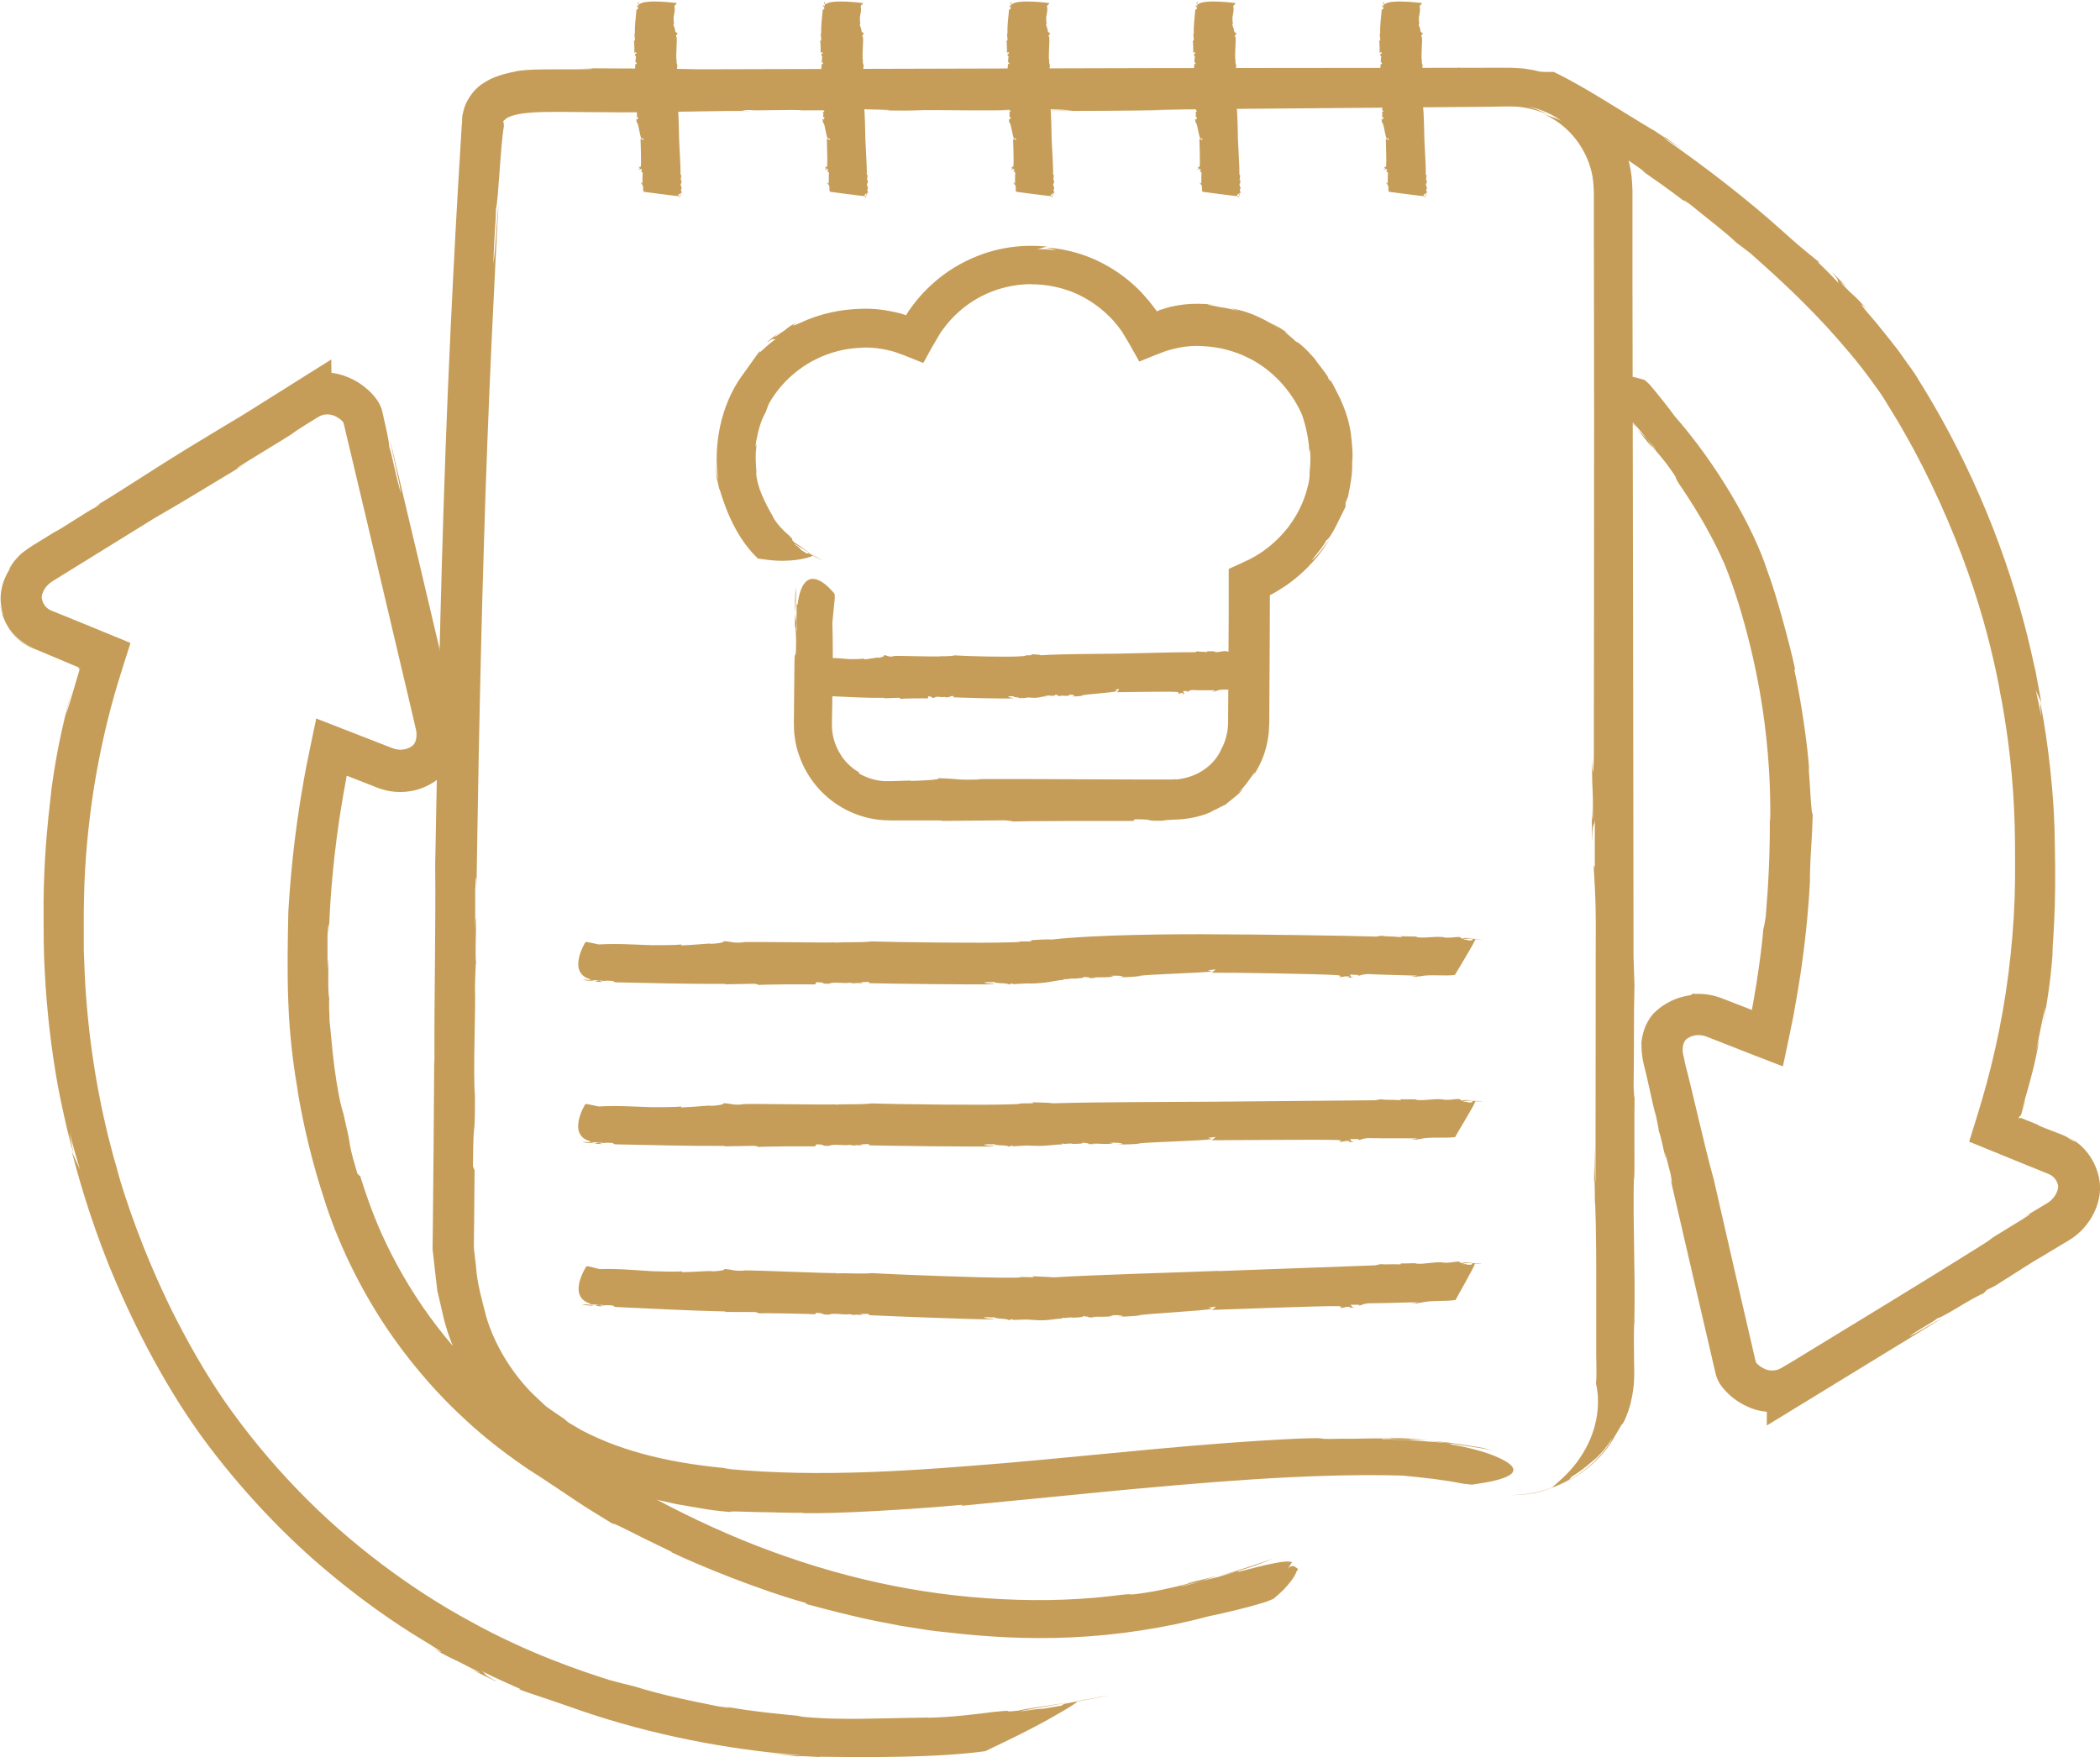 <?xml version="1.0" encoding="UTF-8"?>
<svg id="b" data-name="Camada_2" xmlns="http://www.w3.org/2000/svg" viewBox="0 0 178.45 149.36">
  <defs>
    <style>
      .d {
        fill: #C59D58;
      }

      .e {
        fill: none;
      }

      .f {
        fill: #C59D58;
      }
    </style>
  </defs>
  <g id="c" data-name="Camada_1">
    <g>
      <g>
        <g>
          <path class="f" d="M127.11,123.34c-.34-.09-.72-.18-1.14-.29-.43-.07-.91-.15-1.4-.23-.5-.07-1.03-.15-1.56-.23-.53-.05-1.08-.09-1.61-.14.82.11,1.67.18,2.61.35.93.15,1.95.26,3.11.54Z"/>
          <path class="f" d="M121.36,122.45s-.02,0-.03,0c.03,0,.05,0,.08,0-.02,0-.03,0-.04,0Z"/>
          <path class="f" d="M130.13,127.01c.63-.11,1.33-.31,2.01-.58-.65.26-1.35.45-2.01.58Z"/>
          <path class="f" d="M40.32,99.45l-.13-.32c.04-4.95.17-1.44.17-6.02-.18-1.79.08-7.6,0-9.19,0,0,0-.12.01-.33,0-.2.01-.47.02-.74.02-.54.04-1.06.07-.99-.1-.69,0-2.31-.01-3.72-.02-.51-.04.38-.07.76v-3.24c.05-1.27.11-1.58.11-.2.07-4.23.24-16.5.62-28.83.35-12.34,1-24.73,1.25-29.27-.14,1.16-.26,3.97-.43,5.03.05-2.41.22-3.53.21-4.6.23-.91.37-5.27.68-7.08l-.03-.33s-.03-.01-.04-.02c.04-.13.1-.13.15-.18.06-.09.3-.24.62-.34.31-.1.67-.17,1-.21.66-.08,1.21-.1,1.62-.11.86,0,1.12-.01,1.34-.01.46,0,.76,0,5.46.04,5.44-.02,8.03-.16,11.05-.11-.45,0-1.65-.07-.24-.09.24.09,3.75-.07,4.44.03,1.38-.01,5.85,0,4.34-.13.76.06,4.75.09,2.37.14,1.35,0,2.65.02,3.62,0l-1.73-.03c4.55-.02,7.02.08,9.98-.03l-1.68-.05c2.72,0,4.99-.02,6.06.11l-2.79.04c4.51,0,7.23-.01,10.98-.08h-1.34c2.39-.07,9.85-.12,17.26-.18,3.7-.03,7.4-.07,10.44-.09.76,0,1.48-.02,2.15-.03.36-.01.62,0,.87.01.26,0,.5.04.73.07.92.15,1.61.4,2.03.6-.49-.3-1.03-.5-1.58-.67,1.05.22,2.06.67,2.94,1.32-.3-.28-1.47-.58-1.74-.72.76.33,1.93.99,2.9,2.3.48.65.91,1.44,1.17,2.37.28.94.28,1.89.27,3.28,0,5.22.01,11.5.02,17.76,0,12.52-.02,24.96-.02,28.72-.05,3.03-.15.54-.17.51.04,3.69.1,1.59.09,4.72-.02.86-.08-.18-.09-.66.01,1.37-.02,2.65.02,2.75.03-1.72.15-.99.23-1.72v4.03s-.09-.18-.09-.18c0,.9.21,2.28.17,6.24,0,6.68-.02,13.93-.02,20.65-.05-.1-.07-1.51-.1-2.93,0,.9,0,2.27-.02,3.1.08-1.62.05,2.82.09,1.55.09,2.46.1,5.28.09,8.03,0,1.37,0,2.73,0,4.02-.02,1.28.07,2.55-.02,3.41.03.09.17.65.17,1.51.01.86-.17,2.04-.65,3.17-.47,1.14-1.24,2.21-1.95,2.93-.7.73-1.29,1.14-1.27,1.19-1.54.6-3.19.68-3.68.65.21.02,1.12.03,2.17-.19,1.05-.21,2.21-.68,2.94-1.12l.2-.24c.83-.51,1.24-.88,1.49-1.09.24-.2.33-.27.42-.35.09-.07.17-.13.39-.36.22-.23.6-.61,1.12-1.41.09-.07-.31.68-1.17,1.59-.85.92-2.21,1.93-3.68,2.5,1.32-.51,2.51-1.3,3.38-2.13.88-.82,1.44-1.66,1.7-2.16.68-1.13.62-1.09.65-1.06.01,0,.03,0,.13-.19.1-.19.28-.57.52-1.35.15-.56.27-1.17.33-1.81.03-.32.04-.65.04-.98,0-.28,0-.57-.01-.85-.02-1.11-.03-2.26,0-3.33l.02.04c.09-5.2-.13-7.95-.04-12.7l.03.51c.05-1.68-.02-4.98.04-8.01-.02.86-.08,1.61-.09-.21.05-3.48,0-5.86.07-8.4l-.08-2.44c0-6.06-.03-21.06-.05-36.07-.02-7.5-.03-15.01-.04-21.4,0-1.6,0-3.13,0-4.57,0-.72,0-1.42,0-2.09,0-.34,0-.67,0-1-.02-.39-.03-.78-.07-1.15-.35-3.04-1.92-5.22-3.25-6.44.15.12.29.25.42.39-.97-1.01-2.2-1.91-3.67-2.48-.73-.28-1.51-.52-2.33-.63-.41-.08-.82-.09-1.24-.11-.46-.03-.73,0-1.11-.01-2.85,0-5.94,0-9.18.01-6.48,0-13.58.02-20.7.02-14.24.04-28.55.08-38.14.1-2.97-.08-7.06-.06-10.15-.09,1.72.03,1.13.09-.21.09-2.34,0-3.6,0-4.35.06-.73.06-.83.1-.92.12-.11.04-.19.02-.99.23-.4.13-1,.25-1.88.85-.43.29-.92.8-1.27,1.48-.08.17-.17.35-.23.54-.05.18-.1.38-.15.62-.03.11-.02.24-.03.34v.21c-.02.14-.03.28-.04.43-.35,5.49-1.11,18.75-1.52,31.85-.43,13.11-.63,26.06-.73,30.93.06,5.24-.1,11.78-.06,16.91l-.02-.52c-.01,1.38-.03,4.36-.06,8.16-.02,1.9-.04,4-.06,6.21,0,.55-.01,1.11-.02,1.67-.01.24.02.41.04.55l.05.45.1.9c.07.6.14,1.2.21,1.81l.42,1.8c.51,2.42,1.62,4.73,2.89,6.8,1.44,1.96,3.06,3.72,4.83,4.88.43.3.84.62,1.27.88.44.24.86.46,1.27.68.41.21.8.44,1.19.62.4.16.78.31,1.14.46,1.44.63,2.65.92,3.45,1.16l-.86-.27c.7.19,1.31.38,1.83.51.53.11.98.21,1.38.29.79.16,1.37.33,1.9.4.54.09,1.04.18,1.68.29.65.12,1.44.23,2.56.32-.29-.1.79-.03,2.17,0,1.38.01,3.06.09,3.98.06l-.07.03c2.8.07,9.09-.3,13.63-.71l-.17.09c3.81-.37,10.89-1.06,13.6-1.33,6.19-.56,15.75-1.48,23.91-1.24,1.75.16,3.49.35,5.18.69l.75.08s.48-.08,1.19-.19c.65-.12,1.44-.3,1.91-.57.47-.24.63-.61-.02-1.08-.66-.46-2.15-1.12-4.96-1.6l.19-.05c-.75-.1-1.49-.12-2.23-.19-2.67-.23-3.9-.1-3.72-.2,1.22.05,2.43.05,3.66.18-2.69-.21-.81-.13.22-.09-1.13-.12-2.21-.15-3.1-.2-.53.01.39.04.8.07-.72,0-1.59-.02-2.49-.01-.9.02-1.83.04-2.71.03-2.72.07-.18-.12-3.35-.02-8.35.38-16.45,1.33-24.54,2.04-8.07.68-16.2,1.31-24.26.53-.36-.06.07-.02.54,0-4.84-.42-9.09-1.33-12.81-3.28-.5-.29-.82-.48-1.05-.62-.22-.15-.33-.28-.46-.38.06.06-.17-.11-.65-.43-.23-.17-.54-.36-.87-.61-.3-.28-.64-.61-1.02-.96-1.48-1.44-3.17-3.77-4.03-6.6-.36-1.43-.79-2.86-.88-4.3-.04-.36-.08-.71-.12-1.05-.02-.17-.04-.34-.06-.5-.01-.12,0,0,0-.13v-.27c0-.71.01-1.38.02-2,.03-2.49.04-4.19.04-4.3Z"/>
        </g>
        <g>
          <path class="d" d="M55.92.09v16.69M71.75.09v16.69M87.58.09v16.69M103.42.09v16.69M119.25.09v16.69"/>
          <g>
            <path class="e" d="M55.92.09v16.69M71.75.09v16.69M87.58.09v16.69M103.42.09v16.69M119.25.09v16.69"/>
            <g>
              <path class="f" d="M117.61.15c-.08.05-.09.14-.1.22.08-.06.11-.13.1-.22Z"/>
              <polygon class="f" points="117.5 .37 117.5 .37 117.5 .37 117.5 .37"/>
              <path class="f" d="M121.17,16.71s0-.05,0-.07c0,.02,0,.05,0,.07Z"/>
              <path class="f" d="M117.27,4.45h.14c0,.21-.16.07-.12.26.19.07-.02.31.08.37-.02,0-.02.09-.08.08.1.03.02.09.05.15.03.02.03-.02.06-.03l.04.13c-.03.05-.09.06-.11,0-.04.34-.14,1.98-.09,2.35.08-.05.03-.16.15-.2.07.1-.02.14.05.19-.18.04-.04.21-.23.29l.1.03-.06.05c.11.43.05.1.03.48.02.22.16.32.11.45,0-.02.07-.07.09,0-.09,0,.07.15-.03.18.01.06,0,.24.13.18-.06.03-.09.19-.14.1,0,.05-.02.11,0,.15l.03-.07c.02.18-.08.28.03.4l.05-.07c0,.11.02.2-.11.24l-.04-.11c0,.18.01.29.08.44v-.05c.13.19.23,1.2.38,1.38l.1-.08.08.15s-.31-.07-.28-.09c0,.33.08,2.03.02,2.34-.05.12-.15.02-.17.02.04.15.1.06.09.19-.02.03-.08,0-.09-.03.01.06-.02.11.02.11.03-.07.15-.04.23-.07v.16s-.09,0-.09,0c0,.04.21.09.17.25-.03.27,0,.56-.02.83-.05,0-.07-.06-.1-.12,0,.04,0,.09-.02.13.08-.07.05.11.09.06.18.2.02.46.14.63.17.02,2.85.38,3.04.38,0,.05,0,.11-.02.13.05-.01.07-.12.04-.18h-.11c-.04-.14.06-.04.06-.17.09,0,.1.11.11.21.01-.09.07-.19-.02-.22.04-.09.11,0,.14-.1-.03-.08-.11-.17-.06-.26h.02c.09-.21-.13-.32-.04-.51l.03.02c.05-.07-.02-.2.04-.32-.02.03-.08.07-.09,0,.05-.14,0-.24.07-.34l-.08-.1c.02-.49-.1-2.42-.12-2.91v.02c-.03-.75-.02-2.28-.14-3.06.08-.12.06-.28.09-.41-.03.07-.09.05-.09,0,0-.38-.06-.03-.09-.41-.08-.44.01-2.14.08-2.53-.12-.21-.03-.47-.11-.68l.03.02c-.05-.22.07-1.48.02-1.74l-.02.03c-.08-.23.06-.19.1-.37-.14.02-.22-.17-.23-.24h.03c-.02-.11-.14-.36-.16-.54h.08c-.08-.15-.05-.43-.06-.54.03-.25.16-.64.06-.97l.21-.22-.02-.03s-2.59-.35-3.15.09h-.08s0,.08,0,.08c-.04.11.05.15-.02.15v-.14c-.01.11-.05.03-.1,0,0,.04-.02.09-.04.12.03.02.03-.02.05-.03.03.06.1.14.06.21,0,.11-.12,0-.13.13-.06.67-.15,1.31-.13,1.99-.03.02-.03,0-.04-.02.03.2.02.38.05.57-.03.05-.08.07-.11.08.06-.03.07,1.02.05,1.04Z"/>
            </g>
            <g>
              <path class="f" d="M101.77.15c-.08.05-.09.14-.1.22.08-.06.11-.13.1-.22Z"/>
              <polygon class="f" points="101.67 .37 101.67 .37 101.67 .37 101.67 .37"/>
              <path class="f" d="M105.34,16.71s0-.05,0-.07c0,.02,0,.05,0,.07Z"/>
              <path class="f" d="M101.43,4.45h.14c0,.21-.16.07-.12.26.19.07-.02.31.08.37-.02,0-.02.09-.08.08.1.03.02.09.05.15.03.02.03-.02.06-.03l.04.13c-.03.05-.1.06-.11,0-.04.34-.14,1.98-.09,2.35.08-.05.03-.16.15-.2.07.1-.02.14.05.19-.18.04-.04.21-.23.29l.1.03-.06.05c.11.43.05.1.03.48.02.22.16.32.11.45,0-.02.07-.07.09,0-.09,0,.07.15-.03.18.01.06,0,.24.13.18-.06.03-.09.19-.14.1,0,.05-.02.11,0,.15l.03-.07c.02.18-.08.28.03.4l.05-.07c0,.11.02.2-.11.24l-.04-.11c0,.18.01.29.08.44v-.05c.13.19.23,1.2.38,1.38l.1-.08.08.15s-.31-.07-.28-.09c0,.33.08,2.03.02,2.34-.05.12-.15.02-.17.02.04.15.1.06.09.19-.02.03-.08,0-.09-.03.01.06-.02.11.02.11.03-.07.15-.04.23-.07v.16s-.09,0-.09,0c0,.04.21.09.17.25-.03.27,0,.56-.02.83-.05,0-.07-.06-.1-.12,0,.04,0,.09-.02.13.08-.07.05.11.09.06.18.2.02.46.14.63.17.02,2.85.38,3.04.38,0,.05,0,.11-.02.13.05-.01.07-.12.04-.18h-.11c-.04-.14.06-.04.06-.17.09,0,.1.11.11.21.01-.09.07-.19-.02-.22.04-.09.11,0,.14-.1-.03-.08-.11-.17-.06-.26h.02c.09-.21-.13-.32-.04-.51l.03.02c.05-.07-.02-.2.04-.32-.02.03-.08.07-.09,0,.05-.14,0-.24.07-.34l-.08-.1c.02-.49-.1-2.42-.12-2.91v.02c-.03-.75-.02-2.28-.14-3.06.08-.12.06-.28.09-.41-.03.07-.09.05-.09,0,0-.38-.06-.03-.09-.41-.08-.44.01-2.14.08-2.53-.12-.21-.03-.47-.11-.68l.03.02c-.05-.22.07-1.48.02-1.74l-.02.03c-.08-.23.06-.19.1-.37-.14.02-.22-.17-.23-.24h.03c-.02-.11-.14-.36-.16-.54h.08c-.08-.15-.05-.43-.06-.54.03-.25.16-.64.06-.97l.21-.22-.02-.03s-2.59-.35-3.15.09h-.08s0,.08,0,.08c-.04.11.05.15-.02.15v-.14c-.01.11-.05.03-.1,0,0,.04-.02.09-.04.12.03.02.03-.02.05-.03.03.06.1.14.06.21,0,.11-.12,0-.13.13-.06.67-.15,1.31-.13,1.99-.03.02-.03,0-.04-.02.03.2.02.38.05.57-.03.05-.08.07-.11.08.06-.03.07,1.02.05,1.04Z"/>
            </g>
            <g>
              <path class="f" d="M85.94.15c-.08.05-.09.14-.1.22.08-.06.11-.13.1-.22Z"/>
              <polygon class="f" points="85.84 .37 85.84 .37 85.84 .37 85.84 .37"/>
              <path class="f" d="M89.51,16.71s0-.05,0-.07c0,.02,0,.05,0,.07Z"/>
              <path class="f" d="M85.6,4.45h.14c0,.21-.16.07-.12.26.19.07-.02.31.08.37-.02,0-.02.09-.08.08.1.03.02.09.05.15.03.02.03-.02.06-.03l.04.13c-.03.05-.09.06-.11,0-.04.34-.14,1.98-.09,2.35.08-.05.03-.16.15-.2.07.1-.02.14.05.19-.18.04-.04.21-.23.29l.1.03-.06.05c.11.43.05.1.03.48.02.22.16.32.11.45,0-.02.07-.07.09,0-.09,0,.07.15-.03.18.01.06,0,.24.13.18-.06.03-.09.19-.14.1,0,.05-.02.11,0,.15l.03-.07c.02.18-.08.28.03.4l.05-.07c0,.11.02.2-.11.24l-.04-.11c0,.18.01.29.08.44v-.05c.13.19.23,1.2.38,1.38l.1-.08.08.15s-.31-.07-.28-.09c0,.33.08,2.03.02,2.34-.05.12-.15.02-.17.02.04.15.1.06.09.19-.02.03-.08,0-.09-.03.01.06-.02.11.02.11.03-.07.15-.04.23-.07v.16s-.09,0-.09,0c0,.04.21.09.17.25-.03.27,0,.56-.02.83-.05,0-.07-.06-.1-.12,0,.04,0,.09-.02.13.08-.07.05.11.09.06.18.2.02.46.14.63.17.02,2.85.38,3.04.38,0,.05,0,.11-.02.13.05-.01.07-.12.04-.18h-.11c-.04-.14.06-.04.06-.17.09,0,.1.11.11.21.01-.09.07-.19-.02-.22.04-.09.11,0,.14-.1-.03-.08-.11-.17-.06-.26h.02c.09-.21-.13-.32-.04-.51l.03.02c.05-.07-.02-.2.04-.32-.02.03-.08.07-.09,0,.05-.14,0-.24.07-.34l-.08-.1c.02-.49-.1-2.42-.12-2.91v.02c-.03-.75-.02-2.28-.14-3.06.08-.12.06-.28.09-.41-.03.07-.09.05-.09,0,0-.38-.06-.03-.09-.41-.08-.44.01-2.14.08-2.53-.12-.21-.03-.47-.11-.68l.03.02c-.05-.22.07-1.48.02-1.74l-.02.03c-.08-.23.06-.19.1-.37-.14.02-.22-.17-.23-.24h.03c-.02-.11-.14-.36-.16-.54h.08c-.08-.15-.05-.43-.06-.54.03-.25.16-.64.06-.97l.21-.22-.02-.03s-2.59-.35-3.15.09h-.08s0,.08,0,.08c-.04.11.05.15-.02.15v-.14c-.01.11-.05.03-.1,0,0,.04-.02.09-.04.12.03.02.03-.02.05-.03.03.06.1.14.06.21,0,.11-.12,0-.13.13-.06.67-.15,1.31-.13,1.99-.03.02-.03,0-.04-.02.03.2.02.38.05.57-.03.05-.08.07-.11.08.06-.03.07,1.02.05,1.04Z"/>
            </g>
            <g>
              <path class="f" d="M70.11.15c-.08.05-.09.14-.1.22.08-.06.11-.13.1-.22Z"/>
              <polygon class="f" points="70 .37 70.01 .37 70.01 .37 70 .37"/>
              <path class="f" d="M73.68,16.71s0-.05,0-.07c0,.02,0,.05,0,.07Z"/>
              <path class="f" d="M69.77,4.45h.14c0,.21-.16.07-.12.26.19.07-.02.31.08.37-.02,0-.02.09-.08.08.1.03.02.09.05.15.03.02.03-.02.06-.03l.04.13c-.03.05-.09.06-.11,0-.04.34-.14,1.98-.09,2.35.08-.05.03-.16.15-.2.07.1-.02.14.05.19-.18.04-.04.21-.23.29l.1.03-.06.05c.11.43.05.1.03.48.02.22.16.32.11.45,0-.02.07-.07.09,0-.09,0,.07.15-.03.18.01.06,0,.24.13.18-.06.03-.09.19-.14.1,0,.05-.02.11,0,.15l.03-.07c.02.18-.08.28.03.4l.05-.07c0,.11.02.2-.11.24l-.04-.11c0,.18.01.29.08.44v-.05c.13.19.23,1.2.38,1.38l.1-.08.08.15s-.31-.07-.28-.09c0,.33.08,2.03.02,2.34-.05.12-.15.02-.17.02.04.15.1.06.09.19-.02.03-.08,0-.09-.03.01.06-.02.11.02.11.03-.07.15-.04.23-.07v.16s-.09,0-.09,0c0,.04.21.09.17.25-.03.27,0,.56-.02.83-.05,0-.07-.06-.1-.12,0,.04,0,.09-.02.13.08-.07.05.11.09.06.18.2.02.46.14.63.17.02,2.85.38,3.04.38,0,.05,0,.11-.02.13.05-.01.07-.12.04-.18h-.11c-.04-.14.06-.04.06-.17.09,0,.1.11.11.21.01-.09.07-.19-.02-.22.04-.09.11,0,.14-.1-.03-.08-.11-.17-.06-.26h.02c.09-.21-.13-.32-.04-.51l.03.02c.05-.07-.02-.2.04-.32-.02.03-.08.07-.09,0,.05-.14,0-.24.07-.34l-.08-.1c.02-.49-.1-2.42-.12-2.91v.02c-.03-.75-.02-2.28-.14-3.06.08-.12.06-.28.09-.41-.03.07-.09.05-.09,0,0-.38-.06-.03-.09-.41-.08-.44.01-2.14.08-2.53-.12-.21-.03-.47-.11-.68l.03.02c-.05-.22.07-1.48.02-1.74l-.02.03c-.08-.23.06-.19.1-.37-.14.02-.22-.17-.23-.24h.03c-.02-.11-.14-.36-.16-.54h.08c-.08-.15-.05-.43-.06-.54.03-.25.16-.64.06-.97l.21-.22-.02-.03s-2.59-.35-3.15.09h-.08s0,.08,0,.08c-.04.11.05.15-.02.15v-.14c-.01.11-.05.03-.1,0,0,.04-.02.09-.04.12.03.02.03-.02.05-.03.03.06.1.14.06.21,0,.11-.12,0-.13.13-.06.67-.15,1.31-.13,1.99-.03.02-.03,0-.04-.02.03.2.02.38.05.57-.03.05-.08.07-.11.08.06-.03.07,1.02.05,1.04Z"/>
            </g>
            <g>
              <path class="f" d="M54.28.15c-.08.05-.09.14-.1.22.08-.06.11-.13.1-.22Z"/>
              <polygon class="f" points="54.17 .37 54.17 .37 54.17 .37 54.17 .37"/>
              <path class="f" d="M57.84,16.71s0-.05,0-.07c0,.02,0,.05,0,.07Z"/>
              <path class="f" d="M53.94,4.45h.14c0,.21-.16.07-.12.26.19.07-.02.31.08.37-.02,0-.02.09-.08.08.1.03.02.09.05.15.03.02.03-.02.06-.03l.04.13c-.03.05-.09.06-.11,0-.04.34-.14,1.98-.09,2.35.08-.05.03-.16.15-.2.07.1-.02.14.05.19-.18.04-.04.21-.23.29l.1.03-.06.05c.11.43.05.1.03.48.02.22.16.32.11.45,0-.02.07-.07.09,0-.09,0,.07.15-.03.18.01.06,0,.24.13.18-.06.03-.09.19-.14.1,0,.05-.02.11,0,.15l.03-.07c.02.18-.08.28.03.4l.05-.07c0,.11.02.2-.11.24l-.04-.11c0,.18.01.29.08.44v-.05c.13.19.23,1.2.38,1.38l.1-.08.08.15s-.31-.07-.28-.09c0,.33.08,2.03.02,2.34-.05.12-.15.02-.17.02.04.15.1.06.09.19-.02.03-.08,0-.09-.03.01.06-.02.11.02.11.03-.07.15-.04.23-.07v.16s-.09,0-.09,0c0,.04.21.09.17.25-.03.27,0,.56-.02.83-.05,0-.07-.06-.1-.12,0,.04,0,.09-.02.13.08-.07.05.11.09.06.18.2.02.46.14.63.17.02,2.85.38,3.04.38,0,.05,0,.11-.02.13.05-.01.07-.12.04-.18h-.11c-.04-.14.06-.04.06-.17.09,0,.1.11.11.21.01-.09.07-.19-.02-.22.04-.09.11,0,.14-.1-.03-.08-.11-.17-.06-.26h.02c.09-.21-.13-.32-.04-.51l.03.02c.05-.07-.02-.2.04-.32-.02.03-.08.07-.09,0,.05-.14,0-.24.07-.34l-.08-.1c.02-.49-.1-2.42-.12-2.91v.02c-.03-.75-.02-2.28-.14-3.06.08-.12.06-.28.09-.41-.03.07-.09.05-.09,0,0-.38-.06-.03-.09-.41-.08-.44.01-2.14.08-2.53-.12-.21-.03-.47-.11-.68l.03.02c-.05-.22.07-1.48.02-1.74l-.02.03c-.08-.23.06-.19.1-.37-.14.02-.22-.17-.23-.24h.03c-.02-.11-.14-.36-.16-.54h.08c-.08-.15-.05-.43-.06-.54.03-.25.16-.64.06-.97l.21-.22-.02-.03s-2.59-.35-3.15.09h-.08s0,.08,0,.08c-.04.11.05.15-.02.15v-.14c-.01.11-.05.03-.1,0,0,.04-.02.09-.04.12.03.02.03-.02.05-.03.03.06.1.14.06.21,0,.11-.12,0-.13.13-.06.67-.15,1.31-.13,1.99-.03.02-.03,0-.04-.02.03.2.02.38.05.57-.03.05-.08.07-.11.08.06-.03.07,1.02.05,1.04Z"/>
            </g>
          </g>
        </g>
        <g>
          <path class="f" d="M67.64,49.91c-.08.51-.09,1.38-.1,2.2.08-.64.11-1.31.1-2.2Z"/>
          <polygon class="f" points="67.54 52.13 67.54 52.14 67.54 52.11 67.54 52.13"/>
          <path class="f" d="M69.53,47.35c-.16-.06-.33-.15-.51-.25.16.09.33.19.51.25Z"/>
          <path class="f" d="M96.3,69.77l.13-.14c1.96,0,.57.16,2.38.12.18-.05.45-.07.78-.08.41-.02.9-.03,1.38-.11.95-.14,1.87-.47,2.2-.71,0,.05,1-.53.97-.45.24-.28.96-.71,1.43-1.27.15-.22-.14.13-.32.23.39-.39.73-.82,1.04-1.28.37-.52.51-.64.15-.03.29-.46.72-1.15,1.03-2.11.15-.48.27-1.02.34-1.61.02-.29.03-.59.05-.9,0-.24,0-.49,0-.74.01-2.03.03-4.47.04-6.91,0-1.08.01-2.15.01-3.19,0,0,0-.01.01-.01,0,0,0,0,0,0h0s.1-.05.1-.05l.42-.23c.27-.17.53-.34.79-.5,2.02-1.39,3.2-3.04,3.74-3.94-.33.44-1.09,1.5-1.52,1.78.68-.87,1.04-1.26,1.25-1.71.44-.23,1.24-2.1,1.64-2.86,0-.11,0-.22,0-.34l.21-.52c.51-2.42.3-2.73.36-2.93-.02-.21.13-.36-.13-2.53-.2-1.25-.57-2.12-.88-2.84-.35-.71-.64-1.28-1-1.88.11.18.34.68-.02.14.05-.17-1.01-1.39-1.15-1.67-.22-.22-.65-.75-1.04-1.07-.38-.33-.65-.53-.44-.25-.18-.31-1.67-1.38-.75-.79-.48-.39-1-.69-1.39-.9l.66.44c-1.78-1.07-2.86-1.52-4.2-1.72l.73.24c-.6-.16-1.15-.29-1.62-.35-.47-.1-.84-.15-1.08-.22.43,0,.85.05,1.28.11-2.04-.29-3.36-.22-5.03.24l.6-.13c-.12.03-.27.07-.44.11-.16.04-.41.12-.44.13-.09.04-.14.07-.24.13-.04-.05-.09-.12-.17-.21-.16-.21-.33-.43-.5-.65-.2-.23-.41-.47-.62-.71-.88-.93-1.94-1.75-3.03-2.35-2.19-1.24-4.4-1.5-5.15-1.5.3.06.59.12.88.22-.55-.07-1.11-.11-1.66-.09.19,0,.83-.26.99-.21-1.01-.11-3.39-.27-6.04.8-1.31.52-2.66,1.31-3.82,2.38-.59.52-1.13,1.12-1.61,1.75l-.35.48-.1.15c-.07.1-.1.19-.16.27-.16-.06-.25-.1-.47-.16-.55-.14-1.11-.25-1.65-.32-1.09-.14-2.12-.08-3.03.02-1.82.23-3.17.78-3.81,1.09-1.24.54-.29-.03-.28-.05-.75.37-.86.54-.98.62-.11.11-.23.14-.79.56-.32.22.02-.11.19-.25-.49.38-.98.69-.97.77.63-.45.45-.15.75-.29-.49.34-.93.75-1.37,1.15v-.11c-.27.3-.6.83-1.62,2.23-1.7,2.43-2.36,5.77-1.94,8.7-.04-.04-.18-.65-.22-1.28,0,.4.1,1.01.11,1.38-.04-.72.28,1.22.22.66.31,1.05.73,2.22,1.3,3.28.56,1.07,1.28,2.02,1.98,2.67.12,0,1.34.25,2.47.18,1.14-.03,2.14-.34,2.18-.43.37.22.77.36.89.44l-1.97.42s.02-.02.02-.02c0,0-.01,0-.03.02l1.98-.42c-.14-.1-.87-.45-1.26-.66l-.12.05c-.93-.55-.19-.18-1.04-.79.01-.1.77.49,1.52.86-.67-.36-1.23-.87-1.52-.99-.51-.5.12-.02-.48-.62-.46-.39-1.03-.96-1.37-1.58h.02c-.43-.73-.72-1.3-.96-1.88-.25-.58-.43-1.17-.5-1.95l.05.16c-.04-.54-.16-1.62.03-2.59-.06.27-.16.51-.08-.08.21-1.12.43-1.87.84-2.59.09-.25.17-.51.29-.75.28-.48.72-1.15,1.39-1.84.67-.68,1.55-1.39,2.64-1.91,1.08-.53,2.35-.88,3.67-.94.66-.06,1.31,0,1.95.11l.48.1.28.07c.17.04.36.11.54.17.72.26,1.45.57,2.14.84.33-.58.64-1.19.97-1.74l.49-.83c.11-.16.17-.24.26-.36.33-.45.7-.86,1.09-1.23.77-.73,1.61-1.28,2.43-1.66,1.64-.77,3.13-.89,4.01-.88-.05,0-.11,0-.16.01,1.3-.01,2.93.24,4.5,1.09.78.42,1.55.98,2.23,1.66.35.34.66.72.95,1.12l.11.15.21.35.43.72c.27.49.55.98.83,1.48.7-.28,1.43-.59,2.14-.85.36-.13.67-.2.79-.23.16-.04.33-.08.49-.11.66-.12,1.32-.18,2-.12,1.35.06,2.67.41,3.82.98,2.34,1.14,3.86,3.16,4.59,4.85.33.94.63,2.29.62,3.33,0-.58.07-.39.09.07.02.79-.04,1.2-.06,1.42-.02.22-.01.25,0,.28,0,.03,0,.06-.02.28-.03.22-.09.64-.34,1.41-.28.88-.95,2.39-2.34,3.75-.34.34-.73.67-1.14.97-.2.16-.43.29-.65.43-.11.08-.23.13-.35.2l-.22.12c-.12.07-.25.13-.38.18l-.75.35-.38.17-.19.09c-.06.03-.15.04-.12.13,0,.56,0,1.12,0,1.68,0,.71,0,1.44,0,2.16-.02,2.59-.03,5.16-.04,7.33,0,.54,0,1.06-.01,1.54,0,.12,0,.24,0,.36l-.02.26c0,.17-.03.33-.06.48-.11.61-.3,1.08-.48,1.39-.29.71-.88,1.41-1.62,1.87-.73.48-1.59.7-2.35.76l.15-.04c-.11,0-.21.02-.42.03-.21,0-.46,0-.73,0-.55,0-1.22,0-1.97,0-1.5,0-3.33-.01-5.16-.02-3.67-.02-7.39-.03-8.65-.01l.34.02c-2.21.08-1.91-.06-3.65-.1.23.14-1.66.22-2.38.23l.03-.03c-.27,0-.63.02-1.04.03-.21,0-.43.02-.65.02-.18,0-.37,0-.57,0-.76-.04-1.58-.31-2.18-.69l.09-.04c-.52-.27-1.19-.83-1.61-1.53-.44-.68-.64-1.44-.69-1.86-.05-.24-.04-.5-.05-.77,0-.35.01-.71.02-1.09.01-.75.03-1.56.04-2.4.02-1.67.03-3.44-.02-5.09l.21-2.13-.02-.31s-2.59-3.43-3.15.92l-.08-.07v.86c-.03,1.03.06,1.51-.02,1.44v-1.41c-.01,1.04-.05.31-.1-.08,0,.43-.02.85-.04,1.2.03.2.03-.15.05-.31.03.56.1,1.33.06,2.01,0,1.06-.12.07-.13,1.31-.02,1.63-.03,3.25-.05,4.87v.31s.01.39.01.39c0,.26.03.52.07.78.07.52.19,1.03.37,1.52.34.99.88,1.91,1.56,2.7,1.37,1.58,3.38,2.62,5.5,2.78.25.01.57.03.76.03h.61s1.22,0,1.22,0c.82,0,1.64,0,2.46,0,.15.03-.03.03-.22.04,1.99-.02,3.75-.04,5.57-.05.5.03.64.08.79.11-.15-.03,2.35-.05,4.91-.06,2.56,0,5.16,0,5.26,0Z"/>
        </g>
        <g>
          <path class="f" d="M69.4,58.98c.11.08.31.09.49.1-.14-.08-.29-.11-.49-.1Z"/>
          <polygon class="f" points="69.9 59.09 69.9 59.09 69.9 59.09 69.9 59.09"/>
          <path class="f" d="M105.76,55.42s-.1,0-.15,0c.05,0,.1,0,.15,0Z"/>
          <path class="f" d="M78.85,59.32l.03-.14c.44,0,.13.16.53.12.16-.19.67.02.81-.08,0,.02.2.02.18.08.06-.1.2-.02.33-.05.05-.03-.03-.03-.07-.06l.29-.04c.11.03.14.1.02.11.75.04,4.35.14,5.15.09-.1-.08-.35-.03-.45-.15.21-.07.31.02.41-.05.08.18.47.04.63.23l.06-.1.11.06c.94-.11.21-.05,1.05-.03.48-.02.71-.16.98-.11-.04,0-.15-.07-.02-.09.02.09.33-.07.39.03.12-.01.52,0,.38-.13.07.06.42.09.21.14.12,0,.23.02.32,0l-.15-.03c.4-.02.62.08.88-.03l-.15-.05c.24,0,.44-.02.54.11l-.25.04c.4,0,.64-.01.97-.08h-.12c.42-.13,2.64-.23,3.03-.38l-.18-.1.34-.08s-.16.31-.2.28c.72,0,4.46-.08,5.13-.02.27.05.05.15.05.17.33-.04.14-.1.42-.09.08.02-.02.08-.06.09.12-.01.23.02.24-.02-.15-.03-.09-.15-.15-.23h.36s-.02.09-.02.09c.08,0,.2-.21.55-.17.59.03,1.23,0,1.83.02,0,.05-.13.07-.26.1.08,0,.2,0,.27.02-.14-.08.25-.05.14-.09.44-.18,1-.02,1.38-.14.03-.17.82-2.85.82-3.04.12,0,.24,0,.27.02-.03-.05-.27-.07-.39-.04l-.02.11c-.29.04-.07-.06-.35-.06-.01-.09.24-.1.47-.11-.2-.01-.41-.07-.49.02-.19-.04.02-.11-.21-.14-.16.03-.38.11-.57.06v-.02c-.46-.09-.7.13-1.12.04l.05-.03c-.15-.05-.44.02-.71-.04.08.02.14.08-.02.09-.31-.05-.52,0-.74-.07l-.22.08c-1.07-.02-5.31.1-6.39.12h.04c-1.64.03-5.01.02-6.71.14-.26-.08-.62-.06-.9-.09.15.03.1.09-.02.09-.83,0-.06.06-.9.09-.97.08-4.69-.01-5.55-.08-.46.12-1.04.03-1.5.11l.05-.03c-.49.05-3.25-.07-3.81-.02l.08.02c-.49.08-.43-.06-.82-.1.05.14-.37.22-.53.23v-.03c-.24.02-.79.14-1.19.16l.02-.08c-.34.08-.97.05-1.21.06-.55-.03-1.4-.16-2.14-.06l-.48-.21-.07.02s-.77,2.59.21,3.15l-.02.08h.19c.23.03.34-.06.32.02h-.32c.23.01.07.05-.02.1.1,0,.19.02.27.04.05-.03-.03-.03-.07-.05.12-.03.3-.1.45-.06.24,0,.02.12.29.13,1.46.06,2.88.15,4.36.13.03.03,0,.03-.05.04.45-.03.84-.02,1.25-.05.11.03.14.08.18.11-.07-.06,2.24-.07,2.28-.05Z"/>
        </g>
        <g>
          <path class="f" d="M49.5,83.27c.24.08.65.09,1.03.1-.3-.08-.62-.11-1.03-.1Z"/>
          <path class="f" d="M50.54,83.38h0s-.01,0-.01,0h0Z"/>
          <path class="f" d="M125.66,79.71c-.1,0-.2,0-.32,0,.11,0,.21,0,.32,0Z"/>
          <path class="f" d="M69.3,83.62l.06-.14c.92,0,.27.16,1.12.12.33-.19,1.41.02,1.7-.08,0,.02.41.02.38.08.13-.1.43-.02.69-.05.1-.03-.07-.03-.14-.06l.6-.04c.23.03.29.09.04.11,1.57.04,9.11.14,10.8.09-.22-.08-.74-.03-.94-.15.45-.07.66.02.86-.05.17.18.98.04,1.32.23l.13-.1.22.06c.98-.05,1.1-.07,1.18-.06.05,0,.09,0,.24.01.38,0,.48-.02.94-.05.98-.09,1.44-.28,2-.25-.08,0-.3-.05-.05-.09.05.09.68-.1.81-.02.25-.03,1.07-.06.78-.17.14.05.87.05.44.12.25,0,.49,0,.66-.03l-.32-.02c.83-.05,1.29.03,1.83-.1l-.31-.04c.5-.03.92-.04,1.11.08l-.51.05c.83-.02,1.33-.04,2.01-.12h-.25c.87-.15,5.49-.26,6.31-.39l-.37-.1.7-.07c-.08,0-.34.31-.41.28,1.5-.02,9.32.1,10.71.21.56.07.1.16.09.17.68-.02.3-.09.88-.07.16.02-.03.07-.12.09.25,0,.49.04.51,0-.32-.04-.18-.16-.31-.24l.75.03-.04.07c.17,0,.43-.19,1.16-.13,1.24.06,2.59.07,3.84.12-.02.04-.28.07-.55.09.17,0,.42,0,.58.03-.3-.09.53-.04.29-.08.92-.16,2.1.02,2.91-.1.08-.16,1.74-2.84,1.74-3.04.25,0,.49,0,.57.03-.06-.05-.55-.07-.81-.04l-.04.11c-.6.04-.14-.06-.72-.06-.03-.09.5-.1.97-.11-.42-.01-.84-.08-1.02.02-.4-.04.04-.11-.43-.14-.34.02-.79.1-1.19.04v-.02c-.95-.1-1.46.11-2.34,0l.09-.03c-.31-.06-.92,0-1.48-.07.16.02.3.09-.04.09-.64-.07-1.08-.03-1.55-.11l-.45.07c-2.24-.08-11.14-.2-13.42-.19h.09c-3.46-.04-10.59.02-14.2.44-.56-.04-1.35.04-1.9.06.12,0,.21.02.18.05,0,.01-.04.02-.08.03-.03,0-.13.02-.1.02-.39,0-.58,0-.69,0-.12,0-.14.01-.15.02-.03.02-.07.05-.95.06-2.04.08-9.83-.01-11.64-.08-.97.12-2.18.03-3.14.11l.1-.03c-1.02.05-6.81-.07-7.99-.02l.16.02c-1.04.08-.89-.06-1.71-.1.11.14-.78.22-1.12.23v-.03c-.5.02-1.65.14-2.5.16l.03-.08c-.7.08-2.02.05-2.53.06-1.16-.03-2.94-.16-4.48-.06l-1-.21-.15.02s-1.61,2.59.43,3.15l-.03.08h.4c.48.03.71-.06.68.02h-.66c.49.01.15.05-.04.1.2,0,.4.02.56.04.1-.03-.07-.03-.15-.05.26-.03.63-.1.94-.06.5,0,.03.12.61.13,3.06.06,6.03.15,9.13.13.07.03-.01.03-.1.04.95-.02,1.75-.04,2.61-.05.24.03.3.08.37.11-.07-.03,1.1-.05,2.3-.06.6,0,1.21,0,1.67,0,.46,0,.77,0,.8,0Z"/>
        </g>
        <g>
          <path class="f" d="M49.5,97.06c.24.08.65.09,1.03.1-.3-.08-.61-.11-1.03-.1Z"/>
          <path class="f" d="M50.54,97.16h0s-.01,0-.01,0h0Z"/>
          <path class="f" d="M125.66,93.49c-.1,0-.21,0-.32,0,.11,0,.22,0,.32,0Z"/>
          <path class="f" d="M69.29,97.4l.06-.14c.92,0,.27.16,1.12.12.33-.19,1.41.02,1.7-.08,0,.02.41.02.38.08.13-.1.43-.02.69-.05.1-.03-.07-.03-.14-.06l.6-.04c.23.03.29.09.04.11,1.57.04,9.11.14,10.8.09-.22-.08-.74-.03-.94-.15.45-.07.66.02.86-.05.17.18.98.04,1.32.23l.13-.1.22.06c1.97-.11.45-.05,2.19-.03,1.01-.02,1.49-.16,2.05-.11-.08,0-.31-.07-.04-.09.04.09.7-.07.82.03.26-.01,1.09,0,.8-.13.14.06.88.09.44.14.25,0,.49.02.67,0l-.32-.03c.84-.02,1.3.08,1.85-.03l-.31-.05c.5,0,.93-.02,1.12.11l-.52.04c.84,0,1.34-.01,2.04-.08h-.25c.89-.13,5.53-.23,6.35-.38l-.38-.1.7-.08c-.08,0-.34.31-.41.28,1.51,0,9.35-.08,10.74-.02.56.05.1.15.09.17.68-.04.29-.1.88-.09.16.02-.03.08-.12.09.25-.01.49.02.51-.02-.32-.03-.18-.15-.32-.23h.75s-.03.09-.03.09c.17,0,.42-.21,1.16-.17,1.24.03,2.58,0,3.83.02-.02.05-.28.07-.54.1.17,0,.42,0,.58.02-.3-.08.52-.05.29-.09.91-.18,2.09-.02,2.9-.14.07-.17,1.72-2.85,1.72-3.04.25,0,.5,0,.58.02-.06-.05-.56-.07-.82-.04l-.05.11c-.6.04-.14-.06-.73-.06-.03-.09.51-.1.98-.11-.43-.01-.85-.07-1.03.02-.4-.04.04-.11-.44-.14-.35.03-.8.11-1.2.06v-.02c-.96-.09-1.47.13-2.35.04l.09-.03c-.31-.05-.92.02-1.49-.04.16.02.3.08-.04.09-.65-.05-1.09,0-1.56-.07l-.45.08c-2.25.02-11.13.1-13.39.12h.09c-3.44.03-10.51.02-14.06.14-.55-.08-1.31-.06-1.88-.09.32.03.21.09-.04.09-1.75,0-.12.06-1.89.09-2.04.08-9.83-.01-11.64-.08-.97.12-2.18.03-3.13.11l.1-.03c-1.02.05-6.8-.07-7.99-.02l.16.02c-1.04.08-.89-.06-1.71-.1.11.14-.78.22-1.12.23v-.03c-.5.02-1.65.14-2.5.16l.03-.08c-.7.08-2.02.05-2.53.06-1.16-.03-2.94-.16-4.48-.06l-1-.21-.15.02s-1.61,2.59.43,3.15l-.03.08h.4c.48.03.71-.06.67.02h-.66c.49.01.15.05-.04.1.2,0,.4.02.56.04.1-.03-.07-.03-.15-.05.26-.03.63-.1.94-.06.5,0,.03.12.61.13,3.06.06,6.03.15,9.13.13.07.03-.01.03-.1.04.95-.02,1.75-.04,2.61-.05.24.03.3.08.37.11-.07-.03,1.1-.05,2.3-.06.6,0,1.21,0,1.67,0,.46,0,.77,0,.8,0Z"/>
        </g>
        <g>
          <path class="f" d="M49.45,110.85c.24.09.64.11,1.03.13-.3-.09-.61-.13-1.03-.13Z"/>
          <path class="f" d="M50.49,110.98h0s-.01,0-.01,0h0Z"/>
          <path class="f" d="M125.61,107.28c-.1,0-.21,0-.32.01.11,0,.22,0,.32-.01Z"/>
          <path class="f" d="M69.27,111.71l.06-.13c.92.02.27.16,1.12.15.33-.18,1.41.06,1.71-.04,0,.02.41.03.38.09.13-.1.43-.01.69-.03.1-.03-.07-.03-.14-.07l.6-.02c.23.04.29.1.04.11,1.57.08,9.12.38,10.81.37-.22-.08-.74-.04-.94-.17.45-.06.66.04.86-.03.17.19.98.07,1.32.27l.13-.1.22.07c1.97-.06.45-.04,2.2.03,1.01.02,1.49-.19,2.05-.13-.08,0-.31-.06-.04-.09.04.09.7-.09.82,0,.26-.02,1.09-.03.81-.15.14.06.88.06.44.13.25,0,.49,0,.67-.02l-.32-.03c.84-.04,1.3.04,1.85-.09l-.31-.04c.5-.02.93-.04,1.13.08l-.52.05c.84-.03,1.34-.05,2.04-.13h-.25c.89-.15,5.54-.38,6.35-.56l-.38-.09.7-.1c-.08,0-.34.32-.41.29,1.51-.05,9.36-.35,10.75-.32.56.04.1.15.1.17.68-.06.29-.11.88-.12.16.01-.03.08-.12.09.25-.02.49,0,.51-.04-.32-.03-.19-.15-.32-.22h.75s-.03.07-.03.07c.17,0,.42-.22,1.15-.2,1.24,0,2.59-.07,3.83-.08-.02.05-.28.08-.54.11.17,0,.42-.02.58,0-.3-.07.52-.07.29-.09.91-.21,2.09-.07,2.9-.22.07-.17,1.65-2.89,1.64-3.09.25,0,.5,0,.58,0-.07-.04-.56-.05-.82-.02l-.04.11c-.6.05-.14-.06-.73-.04-.03-.09.51-.12.98-.14-.43,0-.86-.05-1.03.05-.4-.02.04-.11-.44-.13-.34.04-.79.13-1.19.09v-.02c-.96-.06-1.46.17-2.34.11l.09-.03c-.31-.04-.92.04-1.48,0,.16.01.3.07-.04.09-.65-.04-1.08.03-1.56-.02l-.45.1c-2.24.08-11.11.41-13.37.49l.09-.02c-3.44.14-10.49.33-14.04.55-.55-.05-1.31-.06-1.88-.1.32.04.21.1-.04.09-1.75-.06-.12.05-1.88.04-2.03.02-9.82-.27-11.62-.39-.97.1-2.18-.03-3.13.03l.1-.03c-1.02.02-6.8-.25-7.98-.23l.16.02c-1.04.05-.89-.08-1.71-.14.1.14-.78.2-1.12.2v-.03c-.5,0-1.65.1-2.5.1l.03-.07c-.7.06-2.02,0-2.53-.01-1.15-.06-2.93-.24-4.48-.18l-.99-.24-.15.02s-1.68,2.55.35,3.16l-.03.07h.4c.48.05.71-.03.68.04l-.66-.03c.49.03.15.07-.04.1.2.01.4.03.56.05.1-.03-.07-.03-.15-.05.26-.02.63-.08.95-.04.5.02.03.12.61.15,3.07.14,6.04.3,9.14.37.07.03-.01.03-.1.04.95,0,1.75,0,2.62.01.24.04.3.09.37.12-.07-.03,1.11-.02,2.31,0,.6.01,1.21.03,1.67.04.46.02.77.03.8.03Z"/>
        </g>
      </g>
      <g>
        <path class="f" d="M136.86,33.94c.49.58,1.41,1.51,2.22,2.47-.58-.77-1.25-1.55-2.22-2.47Z"/>
        <path class="f" d="M139.09,36.42s0,0,.01.01c-.01-.01-.02-.02-.03-.03l.02.02Z"/>
        <path class="f" d="M124.61,6.09c.29.12.62.25.95.38-.32-.13-.64-.26-.95-.38Z"/>
        <path class="f" d="M143.95,84.41l-.3.17c-1.2.18-1.82.58-2.18.79-.36.22-.56.4-.69.51-.13.12-.27.22-.53.58-.24.35-.65,1.01-.77,2.15,0,.44.02,1.13.2,1.84.14.55.26,1.06.39,1.65.25,1.14.49,2.26.65,2.73-.02-.02.3,1.34.22,1.27.2.39.35,1.39.58,2.24.1.3-.02-.23-.05-.47l.5,1.95c.15.77.13.98-.07.15.35,1.53,1.11,4.8,2.03,8.78.46,1.99.97,4.15,1.48,6.37l.19.83.1.42.07.31c.03.14.07.27.12.4.19.53.56.97.97,1.37.32.31.66.56,1.04.79.19.11.4.22.6.31l.28.12c.11.04.23.08.34.12.46.14.95.21,1.42.21.89.02,1.89-.25,2.66-.73l-3.06-1.72h0v3.6l3.06-1.87c5.18-3.17,9.83-6.02,11.78-7.21-.66.31-2.13,1.27-2.76,1.51,1.24-.84,1.9-1.13,2.42-1.54.59-.14,2.83-1.68,3.9-2.11l.31-.31.67-.33c5.57-3.53,1.26-.83,6.26-3.86.12-.07.23-.15.34-.22.14-.09.26-.19.38-.29.24-.2.45-.4.63-.62.37-.43.65-.87.87-1.34.21-.47.35-.95.42-1.45.07-.49.03-1.06-.06-1.44-.37-1.68-1.41-2.85-2.75-3.53.42.19,1.36.92.17.19-.02-.04-.32-.2-.55-.29-.21-.08-.49-.19-.78-.3-.58-.22-1.19-.45-1.36-.58-.2-.08-.51-.21-.85-.34-.13-.05-.28-.11-.41-.17l-.07-.02c-.08-.02-.19-.03-.18.04,0-.02-.05-.03-.03-.08.03-.04.05-.09.08-.13.05-.07.07-.09.07,0l.02-.06s0,.02.02-.05c.03-.1.06-.19.09-.29.11-.38.22-.72.28-1.03l-.34,1.05c.8-2.78,1.24-4.31,1.51-6.18l-.27,1.04c.37-1.69.6-3.12.83-3.77-.09.59-.17,1.17-.27,1.76.52-2.83.74-4.55.9-6.94l-.09.85c.05-.76.17-2.33.23-4.29.06-1.98.03-4.3-.03-6.64-.15-4.71-.92-9.33-1.23-10.69.04.43.07.86.1,1.29-.13-.79-.3-1.57-.48-2.35.05.28.52,1.08.53,1.33-.12-.63-.3-1.6-.52-2.81-.28-1.2-.58-2.66-1.02-4.26-.85-3.2-2.12-6.98-3.71-10.62-1.58-3.65-3.46-7.12-5.21-9.9-.4-.71-.91-1.33-1.32-1.93-.42-.61-.83-1.13-1.21-1.6-.75-.95-1.35-1.68-1.75-2.12-1.24-1.48-.12-.36-.09-.35-1.59-1.73-.74-.7-2.11-2.14-.37-.4.13.03.36.24-.61-.62-1.15-1.22-1.23-1.24.73.81.33.56.59.94-.58-.62-1.18-1.23-1.8-1.81l.13.02c-.42-.38-1.16-.88-3-2.55-3.12-2.82-6.75-5.61-10.22-8.02.08,0,.82.49,1.57.97-.46-.33-1.18-.81-1.59-1.14.79.65-1.49-.97-.85-.49-2.67-1.58-6.01-3.8-8.5-4.97-.15.03-1.78-.05-3.36,0-1.59.04-3.09.16-3.14.27-.75-.31-1.49-.61-1.71-.72.18.13,1.64.73,2.42,1.04l.18-.03c1.79.79.39.25,2.12,1.05.05.13-1.54-.63-2.95-1.22,1.27.55,2.49,1.21,3.04,1.37,1.15.63-.18.03,1.21.79,1.02.47,2.34,1.15,3.45,1.83h-.03c2.66,1.7,4.21,2.41,6.54,4.14l-.27-.15c.4.32,1.04.74,1.74,1.24.7.51,1.48,1.08,2.2,1.65-.41-.33-.74-.65.16,0,1.64,1.35,2.82,2.2,3.95,3.27.4.3.8.59,1.19.9,1.37,1.23,3.8,3.35,6.42,6.18,1.29,1.42,2.68,3.01,3.92,4.74.31.44.63.85.93,1.32.29.47.58.94.87,1.42.6.94,1.13,1.96,1.69,2.94,2.16,4.01,3.91,8.22,5.12,11.9,1.22,3.68,1.88,6.82,2.23,8.63l-.07-.28c.56,2.76,1.08,6.28,1.27,10.21.1,1.96.1,4.03.09,6.17-.02,2.11-.15,4.26-.38,6.41-.44,4.29-1.32,8.55-2.45,12.37-.11.38-.23.75-.34,1.13-.14.44-.28.88-.41,1.32l-.2.65-.1.32s-.03.06-.01.07l.08.03.16.06c.42.17.83.34,1.25.51,1.16.47,2.29.93,3.38,1.38.42.17.83.34,1.24.5.2.08.4.16.59.24.1.04.18.08.26.13.31.2.52.53.59.86,0,.05,0,.11,0,.16,0,.02,0,.04-.01.09-.02.08-.04.19-.09.3-.09.23-.27.5-.49.7-.12.11-.18.15-.36.27-.24.14-.47.28-.7.42-.46.28-.91.54-1.32.79.93-.53.65-.29-.07.15-5.01,3.05-.31.26-5.35,3.38-2.65,1.66-8.77,5.4-15.14,9.28l2.34,1.31h0v-2.7l-2.34,1.37c-.24.14-.48.21-.78.21-.15,0-.26-.02-.39-.05-.1-.03-.31-.11-.42-.18-.13-.07-.27-.17-.39-.28-.12-.11-.11-.11-.16-.18-.02-.03-.02-.06-.03-.09l-.08-.32-.18-.79c-.49-2.09-.95-4.11-1.38-5.96-.85-3.7-1.55-6.74-1.91-8.34-.87-3.14-1.71-7.11-2.53-10.21l.1.31c-.05-.19-.11-.45-.18-.75-.04-.19-.06-.43-.03-.65.02-.23.1-.43.21-.57.08-.09.07-.09.2-.18.12-.08.25-.14.4-.19.29-.09.63-.11.98-.02.09.02.16.05.27.09l.46.18c.31.12.63.25.95.37.87.34,1.75.68,2.65,1.04.58.22,1.17.45,1.76.68l.44.17c.06,0,.18.11.19.03l.05-.23.2-.93.39-1.87.19-.93.12-.64c.12-.72.25-1.43.37-2.13.23-1.4.41-2.74.55-3.97.29-2.46.4-4.45.45-5.46l-.05.54c.1-3.53.19-3.04.26-5.82-.12.37-.24-2.68-.34-3.83l.03.04c-.1-1.75-.64-5.69-1.27-8.5l.1.1c-.5-2.36-1.71-6.72-2.34-8.34-1.25-3.91-4.4-9.25-7.91-13.25-.68-.93-1.4-1.83-2.15-2.71l-.38-.35s-.36-.13-.83-.24c-.48-.1-1.05-.17-1.47-.07-.43.1-.69.36-.58.91.11.54.61,1.33,1.62,2.63l-.13-.02c.3.31.59.64.88.96,1,1.21,1.51,1.73,1.39,1.69-.44-.56-.91-1.11-1.37-1.65,1.01,1.21.27.4-.16-.02.43.5.83.99,1.14,1.41.22.22-.12-.2-.26-.4.56.63,1.35,1.52,1.94,2.37.94,1.31-.03.15,1.04,1.7,1.38,2.06,2.61,4.2,3.56,6.38.88,2.15,1.6,4.59,2.18,6.95,1.16,4.77,1.75,9.69,1.7,14.73-.03.23-.03-.04-.04-.34.03,3.08-.11,5.78-.34,8.56-.11.77-.18.97-.23,1.2.03-.11-.05.79-.23,2.2-.09.71-.21,1.54-.35,2.44-.11.66-.24,1.37-.36,2.08,0,.04-.01.07-.05.04-.52-.2-1.02-.39-1.44-.56-.36-.14-.69-.27-.98-.38-.36-.15-.86-.29-1.2-.34-.73-.12-1.18-.06-1.23-.06Z"/>
      </g>
      <g>
        <path class="f" d="M108.18,132.46c-1.01.35-2.81,1-4.55,1.45,1.36-.3,2.8-.71,4.55-1.45Z"/>
        <path class="f" d="M103.59,133.92s-.02,0-.03,0c.02,0,.04-.01.06-.02-.01,0-.02,0-.04,0Z"/>
        <path class="f" d="M92.85,144.29c-.45.09-.96.2-1.48.3.5-.09,1-.2,1.48-.3Z"/>
        <path class="f" d="M30.58,99.96l-.21-.22c-.62-2.07-.63-2.39-.67-2.66-.03-.27-.08-.5-.52-2.44-.26-.74-.56-2.37-.77-3.99-.21-1.62-.32-3.22-.41-3.91,0,0,0-.11,0-.29,0-.18-.02-.41-.03-.65-.01-.47-.01-.93.02-.86-.14-.59-.08-2-.09-3.24-.03-.45-.03.33-.07.67,0-.94,0-1.92,0-2.86.07-1.11.15-1.38.11-.17.07-1.86.25-5.49.93-9.96.09-.56.18-1.13.28-1.71.1-.54.2-1.1.3-1.67,0-.05.02-.09.07-.05.36.14.72.28,1.08.42l.94.37.48.19c.24.09.5.18.76.24,1.05.25,2.21.18,3.25-.26.26-.11.51-.24.75-.39.12-.07.23-.15.35-.24.13-.09.26-.21.39-.33.48-.45.82-1.01,1.05-1.57.44-1.13.42-2.26.18-3.25-.16-.67-.32-1.34-.47-2.01-.31-1.34-.63-2.67-.93-3.97-.61-2.6-1.2-5.1-1.74-7.38-1.09-4.57-1.97-8.28-2.44-10.27.17,1.04.8,3.49.9,4.46-.57-2.09-.71-3.11-1-4.02,0-.21-.07-.61-.17-1.11-.12-.55-.27-1.2-.42-1.88-.14-.61-.53-1.14-.97-1.59-.38-.38-.73-.64-1.14-.9-.2-.12-.43-.24-.62-.32-.18-.08-.4-.17-.61-.24-.43-.14-.83-.2-1.18-.24-.32.03-.66.08-.99.17-.59.07-1.16.26-1.69.53-.05.03-.1.06-.12.07l3.04,1.71h0s-.05-3.59-.05-3.59l-2.99,1.88c-7.94,4.98-1.78,1.15-8.97,5.52-4.16,2.56-6.07,3.9-8.42,5.27.35-.21,1.3-.72.23-.03-.23.03-2.84,1.81-3.42,2.06-.26.16-.67.42-1.13.7-.47.31-.86.48-1.56,1.04-.57.49-.9.99-1.05,1.25-.14.27-.13.26.17-.13-.15.19-.44.62-.66,1.19-.22.56-.35,1.31-.28,1.95.05.56.19.97.2,1.04.03.07-.14-.18-.27-1.02.1.96.5,1.86,1.06,2.54.56.69,1.27,1.15,1.91,1.4-.75-.32-1.43-.85-1.92-1.5.5.63,1.14,1.1,1.79,1.4.44.19.86.36,1.27.53.76.32,1.44.61,2.09.88.13.06.26.11.38.16l.11.04s0,.13,0,.22l.13-.23c-.21.71-.4,1.35-.56,1.89-.27.92-.48,1.66-.66,2.12.19-.83.4-1.67.62-2.5-1.1,4.01-1.55,6.48-1.99,9.91l.18-1.22c-.14,1.09-.43,3.34-.59,6.18-.08,1.41-.13,2.99-.12,4.6.01,1.62,0,3.31.11,5.01.17,3.4.6,6.76,1.09,9.5.52,2.74,1.05,4.87,1.35,5.83-.13-.61-.24-1.22-.34-1.83.26,1.13.61,2.23.92,3.34-.1-.39-.73-1.54-.78-1.88.45,1.8,1.45,5.5,3.23,9.95,1.82,4.43,4.36,9.59,7.74,14.32,3.38,4.66,7.39,8.82,11.04,11.82,3.63,3.04,6.8,5.01,8.28,5.89,2.37,1.47.35.39.32.38,1.47.85,1.83.96,2.09,1.1.28.11.48.26,1.77.89.7.36-.18,0-.58-.19,1.14.55,2.18,1.1,2.29,1.09-1.41-.71-.75-.54-1.32-.9,1.1.57,2.23,1.05,3.35,1.56h-.18c.77.3,2,.66,5.41,1.86,5.78,1.98,12.33,3.28,18.45,3.74-.1.04-1.39-.04-2.68-.15.82.08,2.05.2,2.83.28-1.47-.18,2.58.12,1.42,0,4.5.07,10.28.08,14.22-.47.16-.1,2.2-1.02,4.11-2.03,1.92-1,3.71-2.09,3.69-2.18,1.16-.23,2.31-.46,2.68-.53-.31.03-2.59.49-3.81.73l-.19.14c-2.81.5-.67.07-3.42.48-.16-.06,2.38-.43,4.59-.87-2,.38-4,.6-4.81.81-1.9.21.2-.12-2.09.11-1.62.21-3.76.47-5.64.5l.03-.02c-2.3.05-4.03.08-5.74.11-1.7.01-3.34,0-5.41-.22h.45c-1.46-.15-4.35-.38-6.95-.9.74.14,1.38.31-.19.06-2.99-.59-5.02-1.04-7.15-1.7-.69-.17-1.39-.34-2.07-.53-2.53-.8-6.91-2.27-11.79-4.96-4.89-2.64-10.24-6.53-14.77-11.25-2.27-2.35-4.36-4.9-6.15-7.47-1.77-2.57-3.26-5.25-4.51-7.75-2.47-5.03-3.94-9.44-4.66-12l.13.4c-1.17-3.89-2.26-8.94-2.71-14.61-.13-1.42-.17-2.87-.23-4.35,0-1.49-.02-3.01.02-4.55.06-3.04.35-6.15.83-9.23.49-3.08,1.18-6.13,2.07-9.06.21-.68.42-1.36.64-2.04l.33-1.03c.02-.08.06-.18.07-.25l-.25-.1-.5-.21c-1.1-.45-2.19-.9-3.27-1.34-.71-.29-1.41-.58-2.11-.86l-.52-.21c-.14-.06-.17-.07-.25-.12-.14-.08-.26-.19-.36-.32-.1-.12-.17-.27-.22-.42-.02-.08-.04-.15-.05-.23-.01-.08,0-.07,0-.15.02-.24.19-.63.46-.91.14-.15.23-.23.43-.36.29-.18.58-.36.87-.54.58-.36,1.14-.71,1.7-1.05,2.23-1.38,4.28-2.65,6.11-3.78,2.32-1.32,5.44-3.25,7.83-4.68-1.34.78-.92.45.12-.18,6.48-3.95,1.72-1.1,5.97-3.75l-2.39-1.34h0s.03,2.8.03,2.8l2.36-1.45c.21-.13.51-.26.97-.21.14.02.28.05.49.15.17.08.38.21.55.38.04.04.07.07.11.12.02.02.03.05.03.07l.04.15c.11.44.22.91.33,1.39.46,1.94,1,4.19,1.58,6.66,1.16,4.93,2.52,10.69,3.87,16.41l.25,1.08.1.44c.02.11.03.22.03.32.01.43-.11.76-.28.92-.03.05-.22.18-.38.25-.17.08-.35.12-.54.14-.19.02-.38,0-.57-.04-.1-.02-.18-.05-.29-.09l-.49-.19c-1.8-.7-3.56-1.38-5.26-2.05l-.41-.16-.2-.08-.1-.04-.02.11-.18.85c-.12.57-.24,1.13-.35,1.68-.11.55-.22,1.09-.33,1.63-.06.31-.12.63-.17.93-.89,4.93-1.19,9.01-1.32,11.23-.05,2.4-.11,5.06,0,7.77.1,2.7.42,5.37.85,7.7l-.1-.47c.21,1.25.68,3.96,1.65,7.33.5,1.68,1.06,3.52,1.87,5.44.79,1.9,1.76,3.83,2.87,5.69,2.21,3.72,5.05,7.08,7.73,9.55,2.66,2.51,5.14,4.1,6.32,4.92l-.64-.46c4.26,2.79,3.63,2.5,7.07,4.58-.2-.19.67.23,1.77.79,1.1.57,2.47,1.2,3.21,1.58h-.07c2.26,1.1,7.56,3.26,11.57,4.36l-.18.03c1.68.45,4.09,1.1,6.43,1.55.58.11,1.16.23,1.71.33.56.09,1.1.17,1.6.25,1,.17,1.88.26,2.5.32,2.83.33,6.46.59,10.35.41,3.88-.17,7.98-.79,11.68-1.79,1.6-.34,3.21-.71,4.83-1.21l.68-.27s.4-.32.88-.79c.44-.47.92-1.04,1.09-1.53l.13-.21c-.3-.3-.61-.39-.89,0l.38-.6c-.29-.08-.79-.06-1.53.1-.71.13-1.74.4-3.08.74l.12-.12c-.6.2-1.18.37-1.81.55-2.22.58-3.23.86-3.09.76,1.02-.23,2.02-.47,3.03-.76-2.23.58-.69.13.15-.15-.93.26-1.83.48-2.57.63-.43.13.33-.05.68-.12-1.18.33-2.85.75-4.33.97-2.32.35-.16-.07-2.87.28-3.57.42-7.15.44-10.71.19-3.56-.25-7.08-.8-10.54-1.64-6.92-1.67-13.59-4.46-19.94-8.13-.27-.2.07.01.44.2-.95-.56-1.88-1.1-2.79-1.64-.89-.57-1.76-1.13-2.62-1.68-.84-.58-1.67-1.15-2.5-1.72-.8-.57-1.58-1.16-2.34-1.78-.81-.73-1-.96-1.22-1.2.12.11-.86-.71-2.26-2.15-1.39-1.45-3.16-3.55-4.66-5.88-1.52-2.32-2.77-4.85-3.54-6.82-.78-1.97-1.19-3.42-1.22-3.5Z"/>
      </g>
    </g>
  </g>
</svg>